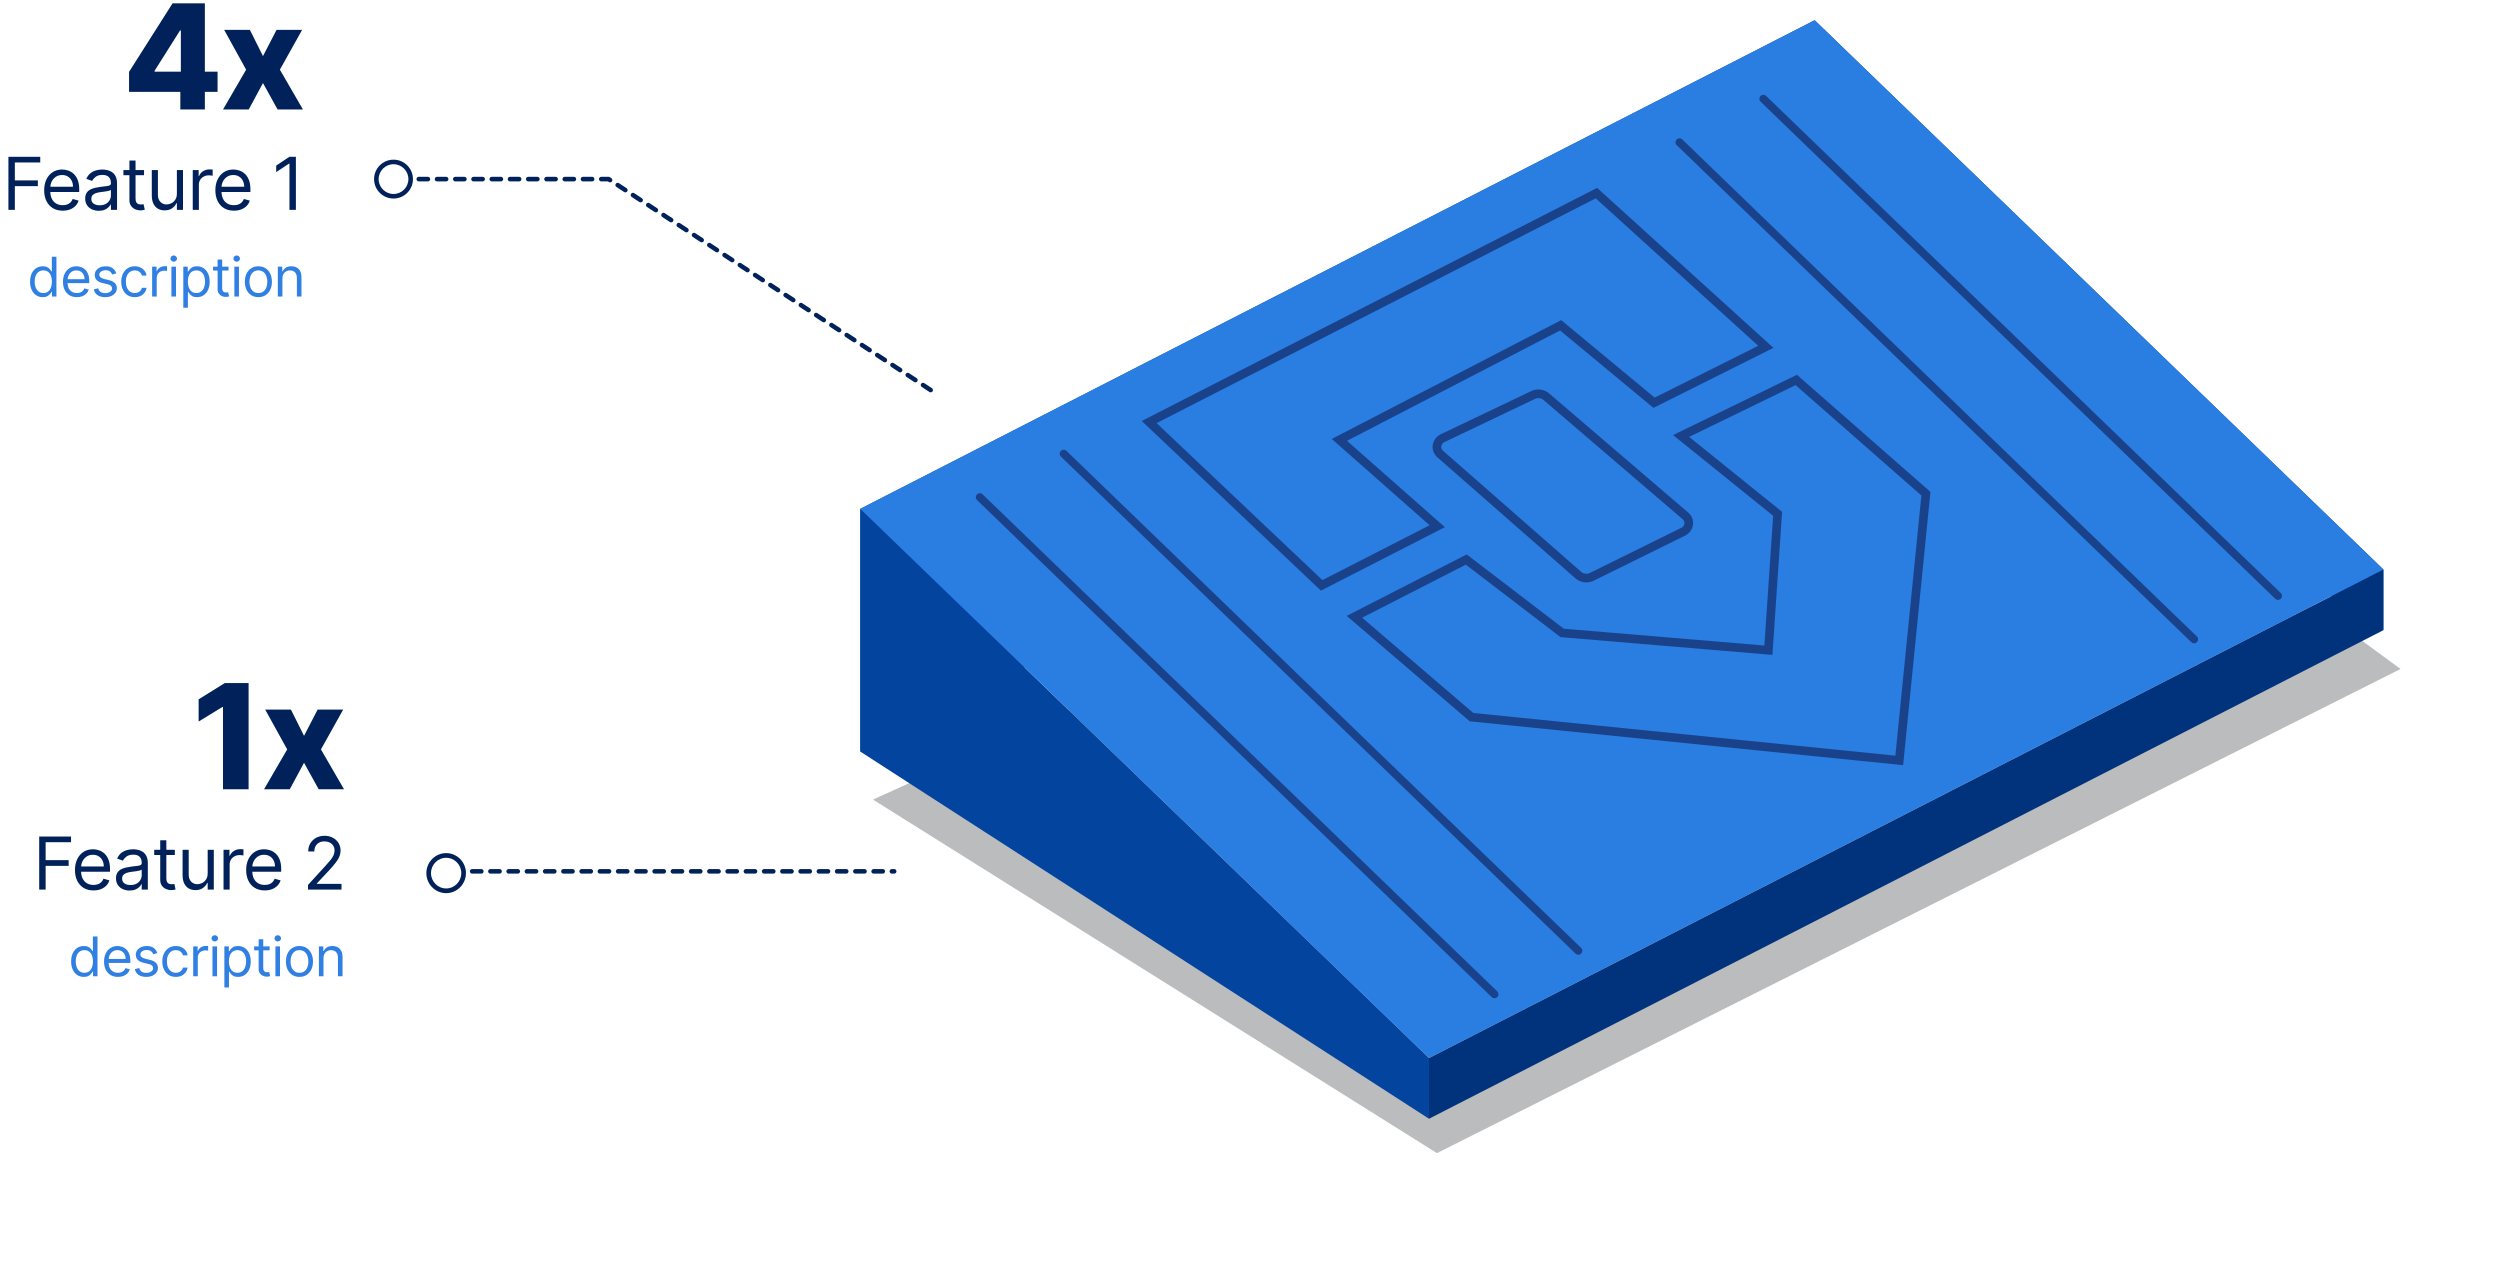 <svg width="548" height="277" viewBox="0 0 548 277" fill="none" xmlns="http://www.w3.org/2000/svg">
<g clip-path="url(#clip0_2243_31005)">
<g clip-path="url(#clip1_2243_31005)">
<g filter="url(#filter0_f_2243_31005)">
<path d="M191.358 175.269L422.162 70.439L526.203 146.636L314.98 252.763L191.358 175.269Z" fill="#BABCBE"/>
</g>
<path d="M397.773 57.645L188.573 164.746V111.533L397.773 4.433V57.645Z" fill="#1752A0"/>
<path d="M397.775 4.433L522.434 124.832V138.139L397.775 57.645V4.433Z" fill="#03449E"/>
<path d="M522.434 138.139L313.233 245.231V231.923L522.434 124.832V138.139Z" fill="#01337D"/>
<path d="M188.576 111.533L313.234 231.924V245.231L188.576 164.746V111.533Z" fill="#03449E"/>
<path d="M313.233 231.923L188.574 111.533L397.775 4.433L522.434 124.832L313.233 231.923Z" fill="#2A7DE1"/>
<path d="M327.59 217.94L214.779 108.992" stroke="#1A428A" stroke-width="1.75" stroke-miterlimit="10" stroke-linecap="round"/>
<path d="M345.973 208.408L233.162 99.46" stroke="#1A428A" stroke-width="1.75" stroke-miterlimit="10" stroke-linecap="round"/>
<path d="M480.945 140.14L368.145 31.192" stroke="#1A428A" stroke-width="1.75" stroke-miterlimit="10" stroke-linecap="round"/>
<path d="M499.336 130.616L386.525 21.659" stroke="#1A428A" stroke-width="1.75" stroke-miterlimit="10" stroke-linecap="round"/>
<path d="M251.899 92.513L289.709 128.31L315.041 115.344L293.59 96.424L342.09 71.304L362.565 88.279L387.074 76.025L349.935 42.328L251.899 92.513Z" stroke="#1A428A" stroke-width="1.9" stroke-miterlimit="10" stroke-linecap="round"/>
<path d="M315.71 99.541L345.97 126.066C346.702 126.715 347.799 126.895 348.744 126.526L368.681 116.687C370.296 116.056 370.693 114.182 369.443 113.083L338.969 86.972C338.237 86.323 337.14 86.143 336.195 86.513L316.472 95.928C314.856 96.559 314.46 98.433 315.71 99.532V99.541Z" stroke="#1A428A" stroke-width="1.9" stroke-miterlimit="10" stroke-linecap="round"/>
<path d="M389.654 112.623L387.632 142.527L342.425 138.734L321.401 122.651L296.892 135.202L322.549 157.195L416.317 166.683L422.16 108.218L393.739 83.287L368.498 95.568L389.654 112.623Z" stroke="#1A428A" stroke-width="1.9" stroke-miterlimit="10" stroke-linecap="round"/>
</g>
<path d="M28.291 20.136V15.75L37.825 0.727H41.722V6.682H39.461L33.882 15.523V15.704H47.688V20.136H28.291ZM39.529 24V18.796L39.643 16.875V0.727H44.904V24H39.529ZM54.77 6.545L57.645 12.296L60.622 6.545H66.224L61.349 15.273L66.406 24H60.849L57.645 18.204L54.52 24H48.883L53.952 15.273L49.133 6.545H54.77Z" fill="#002159"/>
<path d="M1.844 46V34.364H8.821V35.614H3.253V39.545H8.299V40.795H3.253V46H1.844ZM13.751 46.182C12.911 46.182 12.185 45.996 11.575 45.625C10.969 45.25 10.501 44.727 10.172 44.057C9.846 43.383 9.683 42.599 9.683 41.705C9.683 40.811 9.846 40.023 10.172 39.341C10.501 38.655 10.96 38.121 11.547 37.739C12.138 37.352 12.827 37.159 13.615 37.159C14.069 37.159 14.518 37.235 14.962 37.386C15.405 37.538 15.808 37.784 16.172 38.125C16.535 38.462 16.825 38.909 17.041 39.466C17.257 40.023 17.365 40.708 17.365 41.523V42.091H10.638V40.932H16.001C16.001 40.439 15.903 40 15.706 39.614C15.513 39.227 15.236 38.922 14.876 38.699C14.52 38.475 14.1 38.364 13.615 38.364C13.081 38.364 12.619 38.496 12.229 38.761C11.842 39.023 11.545 39.364 11.337 39.784C11.128 40.205 11.024 40.655 11.024 41.136V41.909C11.024 42.568 11.138 43.127 11.365 43.585C11.596 44.04 11.916 44.386 12.325 44.625C12.734 44.86 13.21 44.977 13.751 44.977C14.104 44.977 14.422 44.928 14.706 44.83C14.994 44.727 15.242 44.576 15.45 44.375C15.659 44.17 15.819 43.917 15.933 43.614L17.229 43.977C17.092 44.417 16.863 44.803 16.541 45.136C16.219 45.466 15.821 45.724 15.348 45.909C14.874 46.091 14.342 46.182 13.751 46.182ZM21.653 46.205C21.1 46.205 20.598 46.1 20.147 45.892C19.697 45.68 19.339 45.375 19.073 44.977C18.808 44.576 18.676 44.091 18.676 43.523C18.676 43.023 18.774 42.617 18.971 42.307C19.168 41.992 19.431 41.746 19.761 41.568C20.09 41.39 20.454 41.258 20.852 41.17C21.253 41.08 21.657 41.008 22.062 40.955C22.592 40.886 23.022 40.835 23.352 40.801C23.685 40.763 23.928 40.701 24.079 40.614C24.234 40.526 24.312 40.375 24.312 40.159V40.114C24.312 39.553 24.159 39.117 23.852 38.807C23.549 38.496 23.089 38.341 22.471 38.341C21.831 38.341 21.329 38.481 20.965 38.761C20.602 39.042 20.346 39.341 20.198 39.659L18.926 39.205C19.153 38.674 19.456 38.261 19.835 37.966C20.217 37.667 20.634 37.458 21.085 37.341C21.539 37.22 21.986 37.159 22.426 37.159C22.706 37.159 23.028 37.193 23.392 37.261C23.759 37.326 24.113 37.46 24.454 37.665C24.799 37.869 25.085 38.178 25.312 38.591C25.539 39.004 25.653 39.557 25.653 40.25V46H24.312V44.818H24.244C24.153 45.008 24.001 45.21 23.789 45.426C23.577 45.642 23.295 45.826 22.943 45.977C22.59 46.129 22.16 46.205 21.653 46.205ZM21.858 45C22.388 45 22.835 44.896 23.198 44.688C23.566 44.479 23.842 44.21 24.028 43.881C24.217 43.551 24.312 43.205 24.312 42.841V41.614C24.255 41.682 24.13 41.744 23.937 41.801C23.748 41.854 23.528 41.901 23.278 41.943C23.032 41.981 22.791 42.015 22.556 42.045C22.325 42.072 22.138 42.095 21.994 42.114C21.645 42.159 21.32 42.233 21.017 42.335C20.717 42.434 20.475 42.583 20.289 42.784C20.108 42.981 20.017 43.25 20.017 43.591C20.017 44.057 20.189 44.409 20.534 44.648C20.882 44.883 21.323 45 21.858 45ZM31.576 37.273V38.409H27.053V37.273H31.576ZM28.371 35.182H29.712V43.5C29.712 43.879 29.767 44.163 29.877 44.352C29.991 44.538 30.135 44.663 30.309 44.727C30.487 44.788 30.674 44.818 30.871 44.818C31.019 44.818 31.14 44.811 31.235 44.795C31.33 44.776 31.405 44.761 31.462 44.75L31.735 45.955C31.644 45.989 31.517 46.023 31.354 46.057C31.191 46.095 30.985 46.114 30.735 46.114C30.356 46.114 29.985 46.032 29.621 45.869C29.262 45.706 28.962 45.458 28.724 45.125C28.489 44.792 28.371 44.371 28.371 43.864V35.182ZM38.773 42.432V37.273H40.114V46H38.773V44.523H38.682C38.477 44.966 38.159 45.343 37.727 45.653C37.296 45.96 36.75 46.114 36.091 46.114C35.546 46.114 35.061 45.994 34.636 45.756C34.212 45.513 33.879 45.15 33.636 44.665C33.394 44.176 33.273 43.561 33.273 42.818V37.273H34.614V42.727C34.614 43.364 34.792 43.871 35.148 44.25C35.508 44.629 35.966 44.818 36.523 44.818C36.856 44.818 37.195 44.733 37.54 44.562C37.888 44.392 38.18 44.131 38.415 43.778C38.654 43.426 38.773 42.977 38.773 42.432ZM42.25 46V37.273H43.545V38.591H43.636C43.795 38.159 44.083 37.809 44.5 37.54C44.916 37.271 45.386 37.136 45.909 37.136C46.007 37.136 46.13 37.138 46.278 37.142C46.426 37.146 46.538 37.151 46.613 37.159V38.523C46.568 38.511 46.464 38.494 46.301 38.472C46.142 38.445 45.973 38.432 45.795 38.432C45.371 38.432 44.992 38.521 44.659 38.699C44.329 38.873 44.068 39.115 43.875 39.426C43.685 39.733 43.591 40.083 43.591 40.477V46H42.25ZM51.276 46.182C50.435 46.182 49.71 45.996 49.1 45.625C48.494 45.25 48.026 44.727 47.697 44.057C47.371 43.383 47.208 42.599 47.208 41.705C47.208 40.811 47.371 40.023 47.697 39.341C48.026 38.655 48.485 38.121 49.072 37.739C49.663 37.352 50.352 37.159 51.14 37.159C51.594 37.159 52.043 37.235 52.487 37.386C52.93 37.538 53.333 37.784 53.697 38.125C54.06 38.462 54.35 38.909 54.566 39.466C54.782 40.023 54.89 40.708 54.89 41.523V42.091H48.163V40.932H53.526C53.526 40.439 53.428 40 53.231 39.614C53.038 39.227 52.761 38.922 52.401 38.699C52.045 38.475 51.625 38.364 51.14 38.364C50.606 38.364 50.144 38.496 49.754 38.761C49.367 39.023 49.07 39.364 48.862 39.784C48.653 40.205 48.549 40.655 48.549 41.136V41.909C48.549 42.568 48.663 43.127 48.89 43.585C49.121 44.04 49.441 44.386 49.85 44.625C50.259 44.86 50.735 44.977 51.276 44.977C51.629 44.977 51.947 44.928 52.231 44.83C52.519 44.727 52.767 44.576 52.975 44.375C53.184 44.17 53.344 43.917 53.458 43.614L54.754 43.977C54.617 44.417 54.388 44.803 54.066 45.136C53.744 45.466 53.346 45.724 52.873 45.909C52.4 46.091 51.867 46.182 51.276 46.182ZM64.858 34.364V46H63.449V35.841H63.381L60.54 37.727V36.295L63.449 34.364H64.858Z" fill="#002159"/>
<path d="M9.37 65.136C8.825 65.136 8.343 64.999 7.926 64.723C7.508 64.445 7.181 64.053 6.945 63.547C6.71 63.038 6.592 62.438 6.592 61.744C6.592 61.057 6.71 60.46 6.945 59.955C7.181 59.449 7.509 59.058 7.93 58.783C8.35 58.507 8.836 58.369 9.387 58.369C9.813 58.369 10.15 58.44 10.397 58.582C10.647 58.722 10.838 58.881 10.968 59.06C11.102 59.236 11.205 59.381 11.279 59.494H11.364V56.273H12.37V65H11.399V63.994H11.279C11.205 64.114 11.1 64.264 10.964 64.446C10.828 64.625 10.633 64.785 10.38 64.928C10.127 65.067 9.791 65.136 9.37 65.136ZM9.507 64.233C9.91 64.233 10.251 64.128 10.529 63.918C10.808 63.705 11.019 63.41 11.164 63.035C11.309 62.658 11.382 62.222 11.382 61.727C11.382 61.239 11.31 60.811 11.168 60.445C11.026 60.075 10.816 59.788 10.538 59.584C10.259 59.376 9.916 59.273 9.507 59.273C9.08 59.273 8.725 59.382 8.441 59.601C8.16 59.817 7.948 60.111 7.806 60.483C7.667 60.852 7.597 61.267 7.597 61.727C7.597 62.193 7.668 62.617 7.811 62.997C7.955 63.375 8.168 63.676 8.45 63.901C8.734 64.122 9.086 64.233 9.507 64.233ZM16.856 65.136C16.225 65.136 15.681 64.997 15.224 64.719C14.769 64.438 14.418 64.046 14.171 63.543C13.927 63.037 13.805 62.449 13.805 61.778C13.805 61.108 13.927 60.517 14.171 60.006C14.418 59.492 14.762 59.091 15.203 58.804C15.646 58.514 16.163 58.369 16.754 58.369C17.095 58.369 17.431 58.426 17.764 58.54C18.096 58.653 18.399 58.838 18.671 59.094C18.944 59.347 19.161 59.682 19.323 60.099C19.485 60.517 19.566 61.031 19.566 61.642V62.068H14.521V61.199H18.544C18.544 60.83 18.47 60.5 18.322 60.21C18.177 59.92 17.97 59.692 17.7 59.524C17.433 59.356 17.117 59.273 16.754 59.273C16.353 59.273 16.007 59.372 15.714 59.571C15.424 59.767 15.201 60.023 15.045 60.338C14.889 60.653 14.811 60.992 14.811 61.352V61.932C14.811 62.426 14.896 62.845 15.066 63.189C15.239 63.53 15.48 63.79 15.786 63.969C16.093 64.145 16.45 64.233 16.856 64.233C17.12 64.233 17.359 64.196 17.572 64.122C17.788 64.046 17.974 63.932 18.13 63.781C18.286 63.628 18.407 63.438 18.492 63.21L19.464 63.483C19.362 63.812 19.19 64.102 18.948 64.352C18.707 64.599 18.409 64.793 18.053 64.932C17.698 65.068 17.299 65.136 16.856 65.136ZM25.492 59.92L24.589 60.176C24.532 60.026 24.448 59.879 24.338 59.737C24.23 59.592 24.082 59.473 23.894 59.379C23.707 59.285 23.467 59.239 23.174 59.239C22.774 59.239 22.44 59.331 22.173 59.516C21.909 59.697 21.776 59.929 21.776 60.21C21.776 60.46 21.867 60.658 22.049 60.803C22.231 60.947 22.515 61.068 22.901 61.165L23.873 61.403C24.458 61.545 24.894 61.763 25.181 62.055C25.468 62.345 25.612 62.719 25.612 63.176C25.612 63.551 25.504 63.886 25.288 64.182C25.075 64.477 24.776 64.71 24.393 64.881C24.009 65.051 23.564 65.136 23.055 65.136C22.387 65.136 21.835 64.992 21.397 64.702C20.96 64.412 20.683 63.989 20.566 63.432L21.521 63.193C21.612 63.545 21.784 63.81 22.037 63.986C22.292 64.162 22.626 64.25 23.038 64.25C23.507 64.25 23.879 64.151 24.154 63.952C24.433 63.75 24.572 63.508 24.572 63.227C24.572 63 24.492 62.81 24.333 62.656C24.174 62.5 23.93 62.383 23.6 62.307L22.509 62.051C21.91 61.909 21.47 61.689 21.189 61.391C20.91 61.09 20.771 60.713 20.771 60.261C20.771 59.892 20.875 59.565 21.082 59.281C21.292 58.997 21.578 58.774 21.939 58.612C22.302 58.45 22.714 58.369 23.174 58.369C23.822 58.369 24.331 58.511 24.7 58.795C25.072 59.08 25.336 59.455 25.492 59.92ZM29.545 65.136C28.931 65.136 28.403 64.992 27.959 64.702C27.516 64.412 27.175 64.013 26.937 63.504C26.698 62.996 26.579 62.415 26.579 61.761C26.579 61.097 26.701 60.51 26.945 60.001C27.192 59.49 27.536 59.091 27.977 58.804C28.42 58.514 28.937 58.369 29.528 58.369C29.988 58.369 30.403 58.455 30.772 58.625C31.141 58.795 31.444 59.034 31.68 59.341C31.915 59.648 32.062 60.006 32.119 60.415H31.113C31.036 60.117 30.866 59.852 30.602 59.622C30.34 59.389 29.988 59.273 29.545 59.273C29.153 59.273 28.809 59.375 28.514 59.58C28.221 59.781 27.992 60.067 27.827 60.436C27.665 60.803 27.584 61.233 27.584 61.727C27.584 62.233 27.664 62.673 27.823 63.048C27.985 63.423 28.212 63.715 28.505 63.922C28.8 64.129 29.147 64.233 29.545 64.233C29.806 64.233 30.043 64.188 30.256 64.097C30.469 64.006 30.65 63.875 30.797 63.705C30.945 63.534 31.05 63.33 31.113 63.091H32.119C32.062 63.477 31.921 63.825 31.697 64.135C31.475 64.442 31.181 64.686 30.815 64.868C30.451 65.047 30.028 65.136 29.545 65.136ZM33.349 65V58.455H34.32V59.443H34.389C34.508 59.119 34.724 58.856 35.036 58.655C35.349 58.453 35.701 58.352 36.093 58.352C36.167 58.352 36.259 58.354 36.37 58.356C36.481 58.359 36.565 58.364 36.621 58.369V59.392C36.587 59.383 36.509 59.371 36.387 59.354C36.268 59.334 36.141 59.324 36.008 59.324C35.69 59.324 35.406 59.391 35.156 59.524C34.908 59.655 34.712 59.837 34.568 60.07C34.425 60.3 34.354 60.562 34.354 60.858V65H33.349ZM37.574 65V58.455H38.579V65H37.574ZM38.085 57.364C37.889 57.364 37.72 57.297 37.578 57.163C37.439 57.03 37.369 56.869 37.369 56.682C37.369 56.494 37.439 56.334 37.578 56.2C37.72 56.067 37.889 56 38.085 56C38.281 56 38.449 56.067 38.588 56.2C38.73 56.334 38.801 56.494 38.801 56.682C38.801 56.869 38.73 57.03 38.588 57.163C38.449 57.297 38.281 57.364 38.085 57.364ZM40.181 67.454V58.455H41.153V59.494H41.272C41.346 59.381 41.448 59.236 41.579 59.06C41.712 58.881 41.903 58.722 42.15 58.582C42.4 58.44 42.738 58.369 43.164 58.369C43.715 58.369 44.201 58.507 44.622 58.783C45.042 59.058 45.37 59.449 45.606 59.955C45.842 60.46 45.96 61.057 45.96 61.744C45.96 62.438 45.842 63.038 45.606 63.547C45.37 64.053 45.044 64.445 44.626 64.723C44.208 64.999 43.727 65.136 43.181 65.136C42.761 65.136 42.424 65.067 42.171 64.928C41.919 64.785 41.724 64.625 41.587 64.446C41.451 64.264 41.346 64.114 41.272 63.994H41.187V67.454H40.181ZM41.17 61.727C41.17 62.222 41.242 62.658 41.387 63.035C41.532 63.41 41.744 63.705 42.022 63.918C42.301 64.128 42.642 64.233 43.045 64.233C43.465 64.233 43.816 64.122 44.097 63.901C44.382 63.676 44.595 63.375 44.737 62.997C44.882 62.617 44.954 62.193 44.954 61.727C44.954 61.267 44.883 60.852 44.741 60.483C44.602 60.111 44.39 59.817 44.106 59.601C43.825 59.382 43.471 59.273 43.045 59.273C42.636 59.273 42.292 59.376 42.014 59.584C41.735 59.788 41.525 60.075 41.383 60.445C41.241 60.811 41.17 61.239 41.17 61.727ZM50.1 58.455V59.307H46.708V58.455H50.1ZM47.697 56.886H48.703V63.125C48.703 63.409 48.744 63.622 48.826 63.764C48.911 63.903 49.019 63.997 49.15 64.046C49.284 64.091 49.424 64.114 49.572 64.114C49.683 64.114 49.774 64.108 49.845 64.097C49.916 64.082 49.972 64.071 50.015 64.062L50.22 64.966C50.151 64.992 50.056 65.017 49.934 65.043C49.812 65.071 49.657 65.085 49.47 65.085C49.186 65.085 48.907 65.024 48.634 64.902C48.364 64.78 48.14 64.594 47.961 64.344C47.785 64.094 47.697 63.778 47.697 63.398V56.886ZM51.373 65V58.455H52.379V65H51.373ZM51.885 57.364C51.688 57.364 51.519 57.297 51.377 57.163C51.238 57.03 51.169 56.869 51.169 56.682C51.169 56.494 51.238 56.334 51.377 56.2C51.519 56.067 51.688 56 51.885 56C52.081 56 52.248 56.067 52.387 56.2C52.529 56.334 52.6 56.494 52.6 56.682C52.6 56.869 52.529 57.03 52.387 57.163C52.248 57.297 52.081 57.364 51.885 57.364ZM56.64 65.136C56.049 65.136 55.531 64.996 55.084 64.715C54.641 64.433 54.295 64.04 54.045 63.534C53.797 63.028 53.674 62.438 53.674 61.761C53.674 61.08 53.797 60.484 54.045 59.976C54.295 59.467 54.641 59.072 55.084 58.791C55.531 58.51 56.049 58.369 56.64 58.369C57.231 58.369 57.748 58.51 58.191 58.791C58.637 59.072 58.984 59.467 59.231 59.976C59.481 60.484 59.606 61.08 59.606 61.761C59.606 62.438 59.481 63.028 59.231 63.534C58.984 64.04 58.637 64.433 58.191 64.715C57.748 64.996 57.231 65.136 56.64 65.136ZM56.64 64.233C57.089 64.233 57.458 64.118 57.748 63.888C58.038 63.658 58.252 63.355 58.391 62.98C58.531 62.605 58.6 62.199 58.6 61.761C58.6 61.324 58.531 60.916 58.391 60.538C58.252 60.16 58.038 59.855 57.748 59.622C57.458 59.389 57.089 59.273 56.64 59.273C56.191 59.273 55.822 59.389 55.532 59.622C55.242 59.855 55.028 60.16 54.888 60.538C54.749 60.916 54.68 61.324 54.68 61.761C54.68 62.199 54.749 62.605 54.888 62.98C55.028 63.355 55.242 63.658 55.532 63.888C55.822 64.118 56.191 64.233 56.64 64.233ZM61.907 61.062V65H60.901V58.455H61.873V59.477H61.958C62.111 59.145 62.344 58.878 62.657 58.676C62.969 58.472 63.373 58.369 63.867 58.369C64.31 58.369 64.698 58.46 65.03 58.642C65.363 58.821 65.621 59.094 65.806 59.46C65.99 59.824 66.083 60.284 66.083 60.841V65H65.077V60.909C65.077 60.395 64.944 59.994 64.677 59.707C64.409 59.418 64.043 59.273 63.577 59.273C63.256 59.273 62.969 59.342 62.716 59.481C62.466 59.621 62.269 59.824 62.124 60.091C61.979 60.358 61.907 60.682 61.907 61.062Z" fill="#307FE2"/>
<g clip-path="url(#clip2_2243_31005)">
<path d="M204 85.5L133.4 39.26H89.99" stroke="#002159" stroke-miterlimit="10" stroke-linecap="round" stroke-dasharray="2 2"/>
<path d="M88.051 39.26H86.051" stroke="#002159" stroke-miterlimit="10" stroke-linecap="round"/>
<path d="M86.26 43.02C84.183 43.02 82.499 41.337 82.499 39.26C82.499 37.183 84.183 35.5 86.26 35.5C88.336 35.5 90.019 37.183 90.019 39.26C90.019 41.337 88.336 43.02 86.26 43.02Z" fill="white"/>
<path d="M86.26 43.52C88.609 43.52 90.519 41.61 90.519 39.26C90.519 36.91 88.609 35 86.26 35C83.909 35 81.999 36.91 81.999 39.26C81.999 41.61 83.909 43.52 86.26 43.52C83.909 43.52 88.609 43.52 86.26 43.52ZM86.26 36C88.059 36 89.519 37.46 89.519 39.26C89.519 41.06 88.059 42.52 86.26 42.52C84.46 42.52 82.999 41.06 82.999 39.26C82.999 37.46 84.46 36 86.26 36C84.46 36 88.059 36 86.26 36Z" fill="#002159"/>
</g>
<path d="M54.492 149.727V173H48.879V154.977H48.742L43.538 158.159V153.295L49.276 149.727H54.492ZM63.77 155.545L66.645 161.295L69.622 155.545H75.224L70.349 164.273L75.406 173H69.849L66.645 167.205L63.52 173H57.883L62.952 164.273L58.133 155.545H63.77Z" fill="#002159"/>
<path d="M8.594 195V183.364H15.571V184.614H10.003V188.545H15.049V189.795H10.003V195H8.594ZM20.501 195.182C19.66 195.182 18.935 194.996 18.325 194.625C17.719 194.25 17.251 193.727 16.922 193.057C16.596 192.383 16.433 191.598 16.433 190.705C16.433 189.811 16.596 189.023 16.922 188.341C17.251 187.655 17.71 187.121 18.297 186.739C18.888 186.352 19.577 186.159 20.365 186.159C20.82 186.159 21.268 186.235 21.712 186.386C22.155 186.538 22.558 186.784 22.922 187.125C23.285 187.462 23.575 187.909 23.791 188.466C24.007 189.023 24.115 189.708 24.115 190.523V191.091H17.388V189.932H22.751C22.751 189.439 22.653 189 22.456 188.614C22.263 188.227 21.986 187.922 21.626 187.699C21.27 187.475 20.85 187.364 20.365 187.364C19.831 187.364 19.369 187.496 18.979 187.761C18.592 188.023 18.295 188.364 18.087 188.784C17.878 189.205 17.774 189.655 17.774 190.136V190.909C17.774 191.568 17.888 192.127 18.115 192.585C18.346 193.04 18.666 193.386 19.075 193.625C19.484 193.86 19.96 193.977 20.501 193.977C20.854 193.977 21.172 193.928 21.456 193.83C21.744 193.727 21.992 193.576 22.2 193.375C22.409 193.17 22.57 192.917 22.683 192.614L23.979 192.977C23.842 193.417 23.613 193.803 23.291 194.136C22.969 194.466 22.571 194.723 22.098 194.909C21.625 195.091 21.092 195.182 20.501 195.182ZM28.403 195.205C27.85 195.205 27.348 195.1 26.897 194.892C26.447 194.68 26.089 194.375 25.823 193.977C25.558 193.576 25.426 193.091 25.426 192.523C25.426 192.023 25.524 191.617 25.721 191.307C25.918 190.992 26.181 190.746 26.511 190.568C26.84 190.39 27.204 190.258 27.602 190.17C28.003 190.08 28.407 190.008 28.812 189.955C29.342 189.886 29.772 189.835 30.102 189.801C30.435 189.763 30.678 189.701 30.829 189.614C30.984 189.527 31.062 189.375 31.062 189.159V189.114C31.062 188.553 30.909 188.117 30.602 187.807C30.299 187.496 29.839 187.341 29.221 187.341C28.581 187.341 28.079 187.481 27.715 187.761C27.352 188.042 27.096 188.341 26.948 188.659L25.676 188.205C25.903 187.674 26.206 187.261 26.585 186.966C26.967 186.667 27.384 186.458 27.835 186.341C28.289 186.22 28.736 186.159 29.176 186.159C29.456 186.159 29.778 186.193 30.142 186.261C30.509 186.326 30.863 186.46 31.204 186.665C31.549 186.869 31.835 187.178 32.062 187.591C32.289 188.004 32.403 188.557 32.403 189.25V195H31.062V193.818H30.994C30.903 194.008 30.751 194.21 30.539 194.426C30.327 194.642 30.045 194.826 29.693 194.977C29.34 195.129 28.91 195.205 28.403 195.205ZM28.608 194C29.138 194 29.585 193.896 29.948 193.688C30.316 193.479 30.592 193.21 30.778 192.881C30.967 192.551 31.062 192.205 31.062 191.841V190.614C31.005 190.682 30.88 190.744 30.687 190.801C30.498 190.854 30.278 190.902 30.028 190.943C29.782 190.981 29.541 191.015 29.306 191.045C29.075 191.072 28.888 191.095 28.744 191.114C28.395 191.159 28.07 191.233 27.767 191.335C27.467 191.434 27.225 191.583 27.039 191.784C26.858 191.981 26.767 192.25 26.767 192.591C26.767 193.057 26.939 193.409 27.284 193.648C27.632 193.883 28.073 194 28.608 194ZM38.326 186.273V187.409H33.803V186.273H38.326ZM35.121 184.182H36.462V192.5C36.462 192.879 36.517 193.163 36.627 193.352C36.741 193.538 36.885 193.663 37.059 193.727C37.237 193.788 37.424 193.818 37.621 193.818C37.769 193.818 37.89 193.811 37.985 193.795C38.08 193.777 38.155 193.761 38.212 193.75L38.485 194.955C38.394 194.989 38.267 195.023 38.104 195.057C37.941 195.095 37.735 195.114 37.485 195.114C37.106 195.114 36.735 195.032 36.371 194.869C36.011 194.706 35.712 194.458 35.474 194.125C35.239 193.792 35.121 193.371 35.121 192.864V184.182ZM45.523 191.432V186.273H46.864V195H45.523V193.523H45.432C45.227 193.966 44.909 194.343 44.477 194.653C44.046 194.96 43.5 195.114 42.841 195.114C42.296 195.114 41.811 194.994 41.386 194.756C40.962 194.513 40.629 194.15 40.386 193.665C40.144 193.176 40.023 192.561 40.023 191.818V186.273H41.364V191.727C41.364 192.364 41.542 192.871 41.898 193.25C42.258 193.629 42.716 193.818 43.273 193.818C43.606 193.818 43.945 193.733 44.29 193.562C44.638 193.392 44.93 193.131 45.165 192.778C45.404 192.426 45.523 191.977 45.523 191.432ZM49 195V186.273H50.295V187.591H50.386C50.545 187.159 50.833 186.809 51.25 186.54C51.666 186.271 52.136 186.136 52.659 186.136C52.757 186.136 52.88 186.138 53.028 186.142C53.176 186.146 53.288 186.152 53.363 186.159V187.523C53.318 187.511 53.214 187.494 53.051 187.472C52.892 187.445 52.723 187.432 52.545 187.432C52.121 187.432 51.742 187.521 51.409 187.699C51.079 187.873 50.818 188.116 50.625 188.426C50.435 188.733 50.341 189.083 50.341 189.477V195H49ZM58.026 195.182C57.185 195.182 56.46 194.996 55.85 194.625C55.244 194.25 54.776 193.727 54.447 193.057C54.121 192.383 53.958 191.598 53.958 190.705C53.958 189.811 54.121 189.023 54.447 188.341C54.776 187.655 55.235 187.121 55.822 186.739C56.413 186.352 57.102 186.159 57.89 186.159C58.344 186.159 58.793 186.235 59.237 186.386C59.68 186.538 60.083 186.784 60.447 187.125C60.81 187.462 61.1 187.909 61.316 188.466C61.532 189.023 61.64 189.708 61.64 190.523V191.091H54.913V189.932H60.276C60.276 189.439 60.178 189 59.981 188.614C59.788 188.227 59.511 187.922 59.151 187.699C58.795 187.475 58.375 187.364 57.89 187.364C57.356 187.364 56.894 187.496 56.504 187.761C56.117 188.023 55.82 188.364 55.612 188.784C55.403 189.205 55.299 189.655 55.299 190.136V190.909C55.299 191.568 55.413 192.127 55.64 192.585C55.871 193.04 56.191 193.386 56.6 193.625C57.009 193.86 57.485 193.977 58.026 193.977C58.379 193.977 58.697 193.928 58.981 193.83C59.269 193.727 59.517 193.576 59.725 193.375C59.934 193.17 60.094 192.917 60.208 192.614L61.504 192.977C61.367 193.417 61.138 193.803 60.816 194.136C60.494 194.466 60.096 194.723 59.623 194.909C59.15 195.091 58.617 195.182 58.026 195.182ZM67.517 195V193.977L71.358 189.773C71.809 189.28 72.18 188.852 72.472 188.489C72.763 188.121 72.979 187.777 73.119 187.455C73.263 187.129 73.335 186.788 73.335 186.432C73.335 186.023 73.237 185.669 73.04 185.369C72.847 185.07 72.581 184.839 72.244 184.676C71.907 184.513 71.528 184.432 71.108 184.432C70.661 184.432 70.271 184.525 69.938 184.71C69.608 184.892 69.352 185.148 69.171 185.477C68.992 185.807 68.903 186.193 68.903 186.636H67.562C67.562 185.955 67.72 185.356 68.034 184.841C68.349 184.326 68.776 183.924 69.318 183.636C69.864 183.348 70.475 183.205 71.153 183.205C71.835 183.205 72.439 183.348 72.966 183.636C73.492 183.924 73.905 184.312 74.204 184.801C74.504 185.29 74.653 185.833 74.653 186.432C74.653 186.86 74.576 187.278 74.421 187.688C74.269 188.093 74.004 188.545 73.625 189.045C73.25 189.542 72.729 190.148 72.062 190.864L69.449 193.659V193.75H74.858V195H67.517Z" fill="#002159"/>
<path d="M18.37 214.136C17.825 214.136 17.343 213.999 16.926 213.723C16.508 213.445 16.181 213.053 15.945 212.547C15.71 212.038 15.592 211.438 15.592 210.744C15.592 210.057 15.71 209.46 15.945 208.955C16.181 208.449 16.509 208.058 16.93 207.783C17.35 207.507 17.836 207.369 18.387 207.369C18.813 207.369 19.15 207.44 19.397 207.582C19.647 207.722 19.837 207.881 19.968 208.06C20.102 208.236 20.205 208.381 20.279 208.494H20.364V205.273H21.37V214H20.399V212.994H20.279C20.205 213.114 20.1 213.264 19.964 213.446C19.828 213.625 19.633 213.786 19.38 213.928C19.127 214.067 18.791 214.136 18.37 214.136ZM18.506 213.233C18.91 213.233 19.251 213.128 19.529 212.918C19.808 212.705 20.019 212.411 20.164 212.036C20.309 211.658 20.381 211.222 20.381 210.727C20.381 210.239 20.311 209.811 20.169 209.445C20.026 209.075 19.816 208.788 19.538 208.584C19.259 208.376 18.916 208.273 18.506 208.273C18.08 208.273 17.725 208.382 17.441 208.601C17.16 208.817 16.948 209.111 16.806 209.483C16.667 209.852 16.597 210.267 16.597 210.727C16.597 211.193 16.669 211.616 16.811 211.997C16.955 212.375 17.169 212.676 17.45 212.901C17.734 213.122 18.086 213.233 18.506 213.233ZM25.856 214.136C25.225 214.136 24.681 213.997 24.224 213.719C23.769 213.438 23.419 213.045 23.171 212.543C22.927 212.037 22.805 211.449 22.805 210.778C22.805 210.108 22.927 209.517 23.171 209.006C23.419 208.491 23.762 208.091 24.203 207.804C24.646 207.514 25.163 207.369 25.754 207.369C26.095 207.369 26.431 207.426 26.764 207.54C27.096 207.653 27.399 207.838 27.671 208.094C27.944 208.347 28.161 208.682 28.323 209.099C28.485 209.517 28.566 210.031 28.566 210.642V211.068H23.521V210.199H27.544C27.544 209.83 27.47 209.5 27.322 209.21C27.177 208.92 26.97 208.692 26.7 208.524C26.433 208.357 26.117 208.273 25.754 208.273C25.353 208.273 25.007 208.372 24.714 208.571C24.424 208.767 24.201 209.023 24.045 209.338C23.889 209.653 23.811 209.991 23.811 210.352V210.932C23.811 211.426 23.896 211.845 24.066 212.189C24.239 212.53 24.48 212.79 24.786 212.969C25.093 213.145 25.45 213.233 25.856 213.233C26.12 213.233 26.359 213.196 26.572 213.122C26.788 213.045 26.974 212.932 27.13 212.781C27.286 212.628 27.407 212.437 27.492 212.21L28.464 212.483C28.362 212.812 28.19 213.102 27.948 213.352C27.707 213.599 27.409 213.793 27.053 213.932C26.698 214.068 26.299 214.136 25.856 214.136ZM34.492 208.92L33.589 209.176C33.532 209.026 33.448 208.879 33.338 208.737C33.23 208.592 33.082 208.473 32.894 208.379C32.707 208.286 32.467 208.239 32.174 208.239C31.774 208.239 31.44 208.331 31.173 208.516C30.909 208.697 30.776 208.929 30.776 209.21C30.776 209.46 30.867 209.658 31.049 209.803C31.231 209.947 31.515 210.068 31.901 210.165L32.873 210.403C33.458 210.545 33.894 210.763 34.181 211.055C34.468 211.345 34.612 211.719 34.612 212.176C34.612 212.551 34.504 212.886 34.288 213.182C34.075 213.477 33.776 213.71 33.393 213.881C33.01 214.051 32.563 214.136 32.055 214.136C31.387 214.136 30.835 213.991 30.397 213.702C29.96 213.412 29.683 212.989 29.566 212.432L30.521 212.193C30.612 212.545 30.784 212.81 31.037 212.986C31.292 213.162 31.626 213.25 32.038 213.25C32.507 213.25 32.879 213.151 33.154 212.952C33.433 212.75 33.572 212.509 33.572 212.227C33.572 212 33.492 211.81 33.333 211.656C33.174 211.5 32.93 211.384 32.6 211.307L31.509 211.051C30.91 210.909 30.47 210.689 30.189 210.391C29.91 210.089 29.771 209.713 29.771 209.261C29.771 208.892 29.875 208.565 30.082 208.281C30.292 207.997 30.578 207.774 30.939 207.612C31.302 207.45 31.714 207.369 32.174 207.369C32.822 207.369 33.331 207.511 33.7 207.795C34.072 208.08 34.336 208.455 34.492 208.92ZM38.545 214.136C37.931 214.136 37.403 213.991 36.959 213.702C36.516 213.412 36.175 213.013 35.937 212.504C35.698 211.996 35.579 211.415 35.579 210.761C35.579 210.097 35.701 209.51 35.945 209.001C36.192 208.49 36.536 208.091 36.977 207.804C37.42 207.514 37.937 207.369 38.528 207.369C38.988 207.369 39.403 207.455 39.772 207.625C40.141 207.795 40.444 208.034 40.68 208.341C40.915 208.648 41.062 209.006 41.119 209.415H40.113C40.036 209.116 39.866 208.852 39.602 208.622C39.34 208.389 38.988 208.273 38.545 208.273C38.153 208.273 37.809 208.375 37.514 208.58C37.221 208.781 36.992 209.067 36.827 209.436C36.665 209.803 36.584 210.233 36.584 210.727C36.584 211.233 36.664 211.673 36.823 212.048C36.985 212.423 37.212 212.714 37.505 212.922C37.8 213.129 38.147 213.233 38.545 213.233C38.806 213.233 39.043 213.188 39.256 213.097C39.469 213.006 39.65 212.875 39.797 212.705C39.945 212.534 40.05 212.33 40.113 212.091H41.119C41.062 212.477 40.921 212.825 40.697 213.135C40.475 213.442 40.181 213.686 39.815 213.868C39.451 214.047 39.028 214.136 38.545 214.136ZM42.349 214V207.455H43.32V208.443H43.389C43.508 208.119 43.724 207.857 44.036 207.655C44.349 207.453 44.701 207.352 45.093 207.352C45.167 207.352 45.259 207.354 45.37 207.357C45.481 207.359 45.565 207.364 45.621 207.369V208.392C45.587 208.384 45.509 208.371 45.387 208.354C45.268 208.334 45.141 208.324 45.008 208.324C44.69 208.324 44.406 208.391 44.156 208.524C43.908 208.655 43.712 208.837 43.568 209.07C43.425 209.3 43.354 209.562 43.354 209.858V214H42.349ZM46.574 214V207.455H47.579V214H46.574ZM47.085 206.364C46.889 206.364 46.72 206.297 46.578 206.163C46.439 206.03 46.369 205.869 46.369 205.682C46.369 205.494 46.439 205.334 46.578 205.2C46.72 205.067 46.889 205 47.085 205C47.281 205 47.449 205.067 47.588 205.2C47.73 205.334 47.801 205.494 47.801 205.682C47.801 205.869 47.73 206.03 47.588 206.163C47.449 206.297 47.281 206.364 47.085 206.364ZM49.181 216.455V207.455H50.153V208.494H50.272C50.346 208.381 50.448 208.236 50.579 208.06C50.712 207.881 50.903 207.722 51.15 207.582C51.4 207.44 51.738 207.369 52.164 207.369C52.715 207.369 53.201 207.507 53.622 207.783C54.042 208.058 54.37 208.449 54.606 208.955C54.842 209.46 54.96 210.057 54.96 210.744C54.96 211.438 54.842 212.038 54.606 212.547C54.37 213.053 54.044 213.445 53.626 213.723C53.208 213.999 52.727 214.136 52.181 214.136C51.761 214.136 51.424 214.067 51.171 213.928C50.919 213.786 50.724 213.625 50.587 213.446C50.451 213.264 50.346 213.114 50.272 212.994H50.187V216.455H49.181ZM50.17 210.727C50.17 211.222 50.242 211.658 50.387 212.036C50.532 212.411 50.744 212.705 51.022 212.918C51.301 213.128 51.642 213.233 52.045 213.233C52.465 213.233 52.816 213.122 53.097 212.901C53.382 212.676 53.595 212.375 53.737 211.997C53.882 211.616 53.954 211.193 53.954 210.727C53.954 210.267 53.883 209.852 53.741 209.483C53.602 209.111 53.39 208.817 53.106 208.601C52.825 208.382 52.471 208.273 52.045 208.273C51.636 208.273 51.292 208.376 51.014 208.584C50.735 208.788 50.525 209.075 50.383 209.445C50.241 209.811 50.17 210.239 50.17 210.727ZM59.1 207.455V208.307H55.708V207.455H59.1ZM56.697 205.886H57.703V212.125C57.703 212.409 57.744 212.622 57.826 212.764C57.911 212.903 58.019 212.997 58.15 213.045C58.284 213.091 58.424 213.114 58.572 213.114C58.683 213.114 58.774 213.108 58.845 213.097C58.916 213.082 58.972 213.071 59.015 213.062L59.22 213.966C59.151 213.991 59.056 214.017 58.934 214.043C58.812 214.071 58.657 214.085 58.47 214.085C58.186 214.085 57.907 214.024 57.634 213.902C57.364 213.78 57.14 213.594 56.961 213.344C56.785 213.094 56.697 212.778 56.697 212.398V205.886ZM60.373 214V207.455H61.379V214H60.373ZM60.885 206.364C60.688 206.364 60.519 206.297 60.377 206.163C60.238 206.03 60.169 205.869 60.169 205.682C60.169 205.494 60.238 205.334 60.377 205.2C60.519 205.067 60.688 205 60.885 205C61.081 205 61.248 205.067 61.387 205.2C61.529 205.334 61.6 205.494 61.6 205.682C61.6 205.869 61.529 206.03 61.387 206.163C61.248 206.297 61.081 206.364 60.885 206.364ZM65.64 214.136C65.049 214.136 64.531 213.996 64.085 213.714C63.641 213.433 63.295 213.04 63.045 212.534C62.797 212.028 62.674 211.437 62.674 210.761C62.674 210.08 62.797 209.484 63.045 208.976C63.295 208.467 63.641 208.072 64.085 207.791C64.531 207.51 65.049 207.369 65.64 207.369C66.231 207.369 66.748 207.51 67.191 207.791C67.637 208.072 67.984 208.467 68.231 208.976C68.481 209.484 68.606 210.08 68.606 210.761C68.606 211.437 68.481 212.028 68.231 212.534C67.984 213.04 67.637 213.433 67.191 213.714C66.748 213.996 66.231 214.136 65.64 214.136ZM65.64 213.233C66.089 213.233 66.458 213.118 66.748 212.888C67.038 212.658 67.252 212.355 67.391 211.98C67.531 211.605 67.6 211.199 67.6 210.761C67.6 210.324 67.531 209.916 67.391 209.538C67.252 209.161 67.038 208.855 66.748 208.622C66.458 208.389 66.089 208.273 65.64 208.273C65.191 208.273 64.822 208.389 64.532 208.622C64.242 208.855 64.028 209.161 63.888 209.538C63.749 209.916 63.68 210.324 63.68 210.761C63.68 211.199 63.749 211.605 63.888 211.98C64.028 212.355 64.242 212.658 64.532 212.888C64.822 213.118 65.191 213.233 65.64 213.233ZM70.907 210.062V214H69.901V207.455H70.873V208.477H70.958C71.111 208.145 71.344 207.878 71.657 207.676C71.969 207.472 72.373 207.369 72.867 207.369C73.31 207.369 73.698 207.46 74.03 207.642C74.363 207.821 74.621 208.094 74.806 208.46C74.99 208.824 75.083 209.284 75.083 209.841V214H74.077V209.909C74.077 209.395 73.944 208.994 73.677 208.707C73.409 208.418 73.043 208.273 72.577 208.273C72.256 208.273 71.969 208.342 71.716 208.482C71.466 208.621 71.269 208.824 71.124 209.091C70.979 209.358 70.907 209.682 70.907 210.062Z" fill="#307FE2"/>
<g clip-path="url(#clip3_2243_31005)">
<path d="M95.5 191L196 191" stroke="#002159" stroke-miterlimit="10" stroke-linecap="round" stroke-dasharray="2 2"/>
</g>
<path d="M97.797 195.262C95.683 195.262 93.969 193.528 93.969 191.389C93.969 189.249 95.683 187.515 97.797 187.515C99.911 187.515 101.625 189.249 101.625 191.389C101.625 193.528 99.911 195.262 97.797 195.262Z" fill="white"/>
<path d="M97.796 187C100.188 187 102.133 188.968 102.133 191.389C102.133 193.81 100.188 195.777 97.796 195.777C95.404 195.777 93.459 193.81 93.459 191.389C93.459 188.968 95.404 187 97.796 187C95.404 187 100.188 187 97.796 187ZM97.796 194.747C99.628 194.747 101.115 193.243 101.115 191.389C101.115 189.534 99.628 188.03 97.796 188.03C95.963 188.03 94.477 189.534 94.477 191.389C94.477 193.243 95.963 194.747 97.796 194.747C95.963 194.747 99.628 194.747 97.796 194.747Z" fill="#002159"/>
</g>
<defs>
<filter id="filter0_f_2243_31005" x="171.359" y="50.439" width="374.844" height="222.324" filterUnits="userSpaceOnUse" color-interpolation-filters="sRGB">
<feFlood flood-opacity="0" result="BackgroundImageFix"/>
<feBlend mode="normal" in="SourceGraphic" in2="BackgroundImageFix" result="shape"/>
<feGaussianBlur stdDeviation="10" result="effect1_foregroundBlur_2243_31005"/>
</filter>
<clipPath id="clip0_2243_31005">
<rect width="548" height="277" fill="white"/>
</clipPath>
<clipPath id="clip1_2243_31005">
<rect width="378" height="273" fill="white" transform="matrix(-1 0 0 1 548 4)"/>
</clipPath>
<clipPath id="clip2_2243_31005">
<rect width="135" height="52" fill="white" transform="matrix(-1 0 0 1 217 35)"/>
</clipPath>
<clipPath id="clip3_2243_31005">
<rect width="102" height="2" fill="white" transform="matrix(-1 0 0 1 197 190)"/>
</clipPath>
</defs>
</svg>
